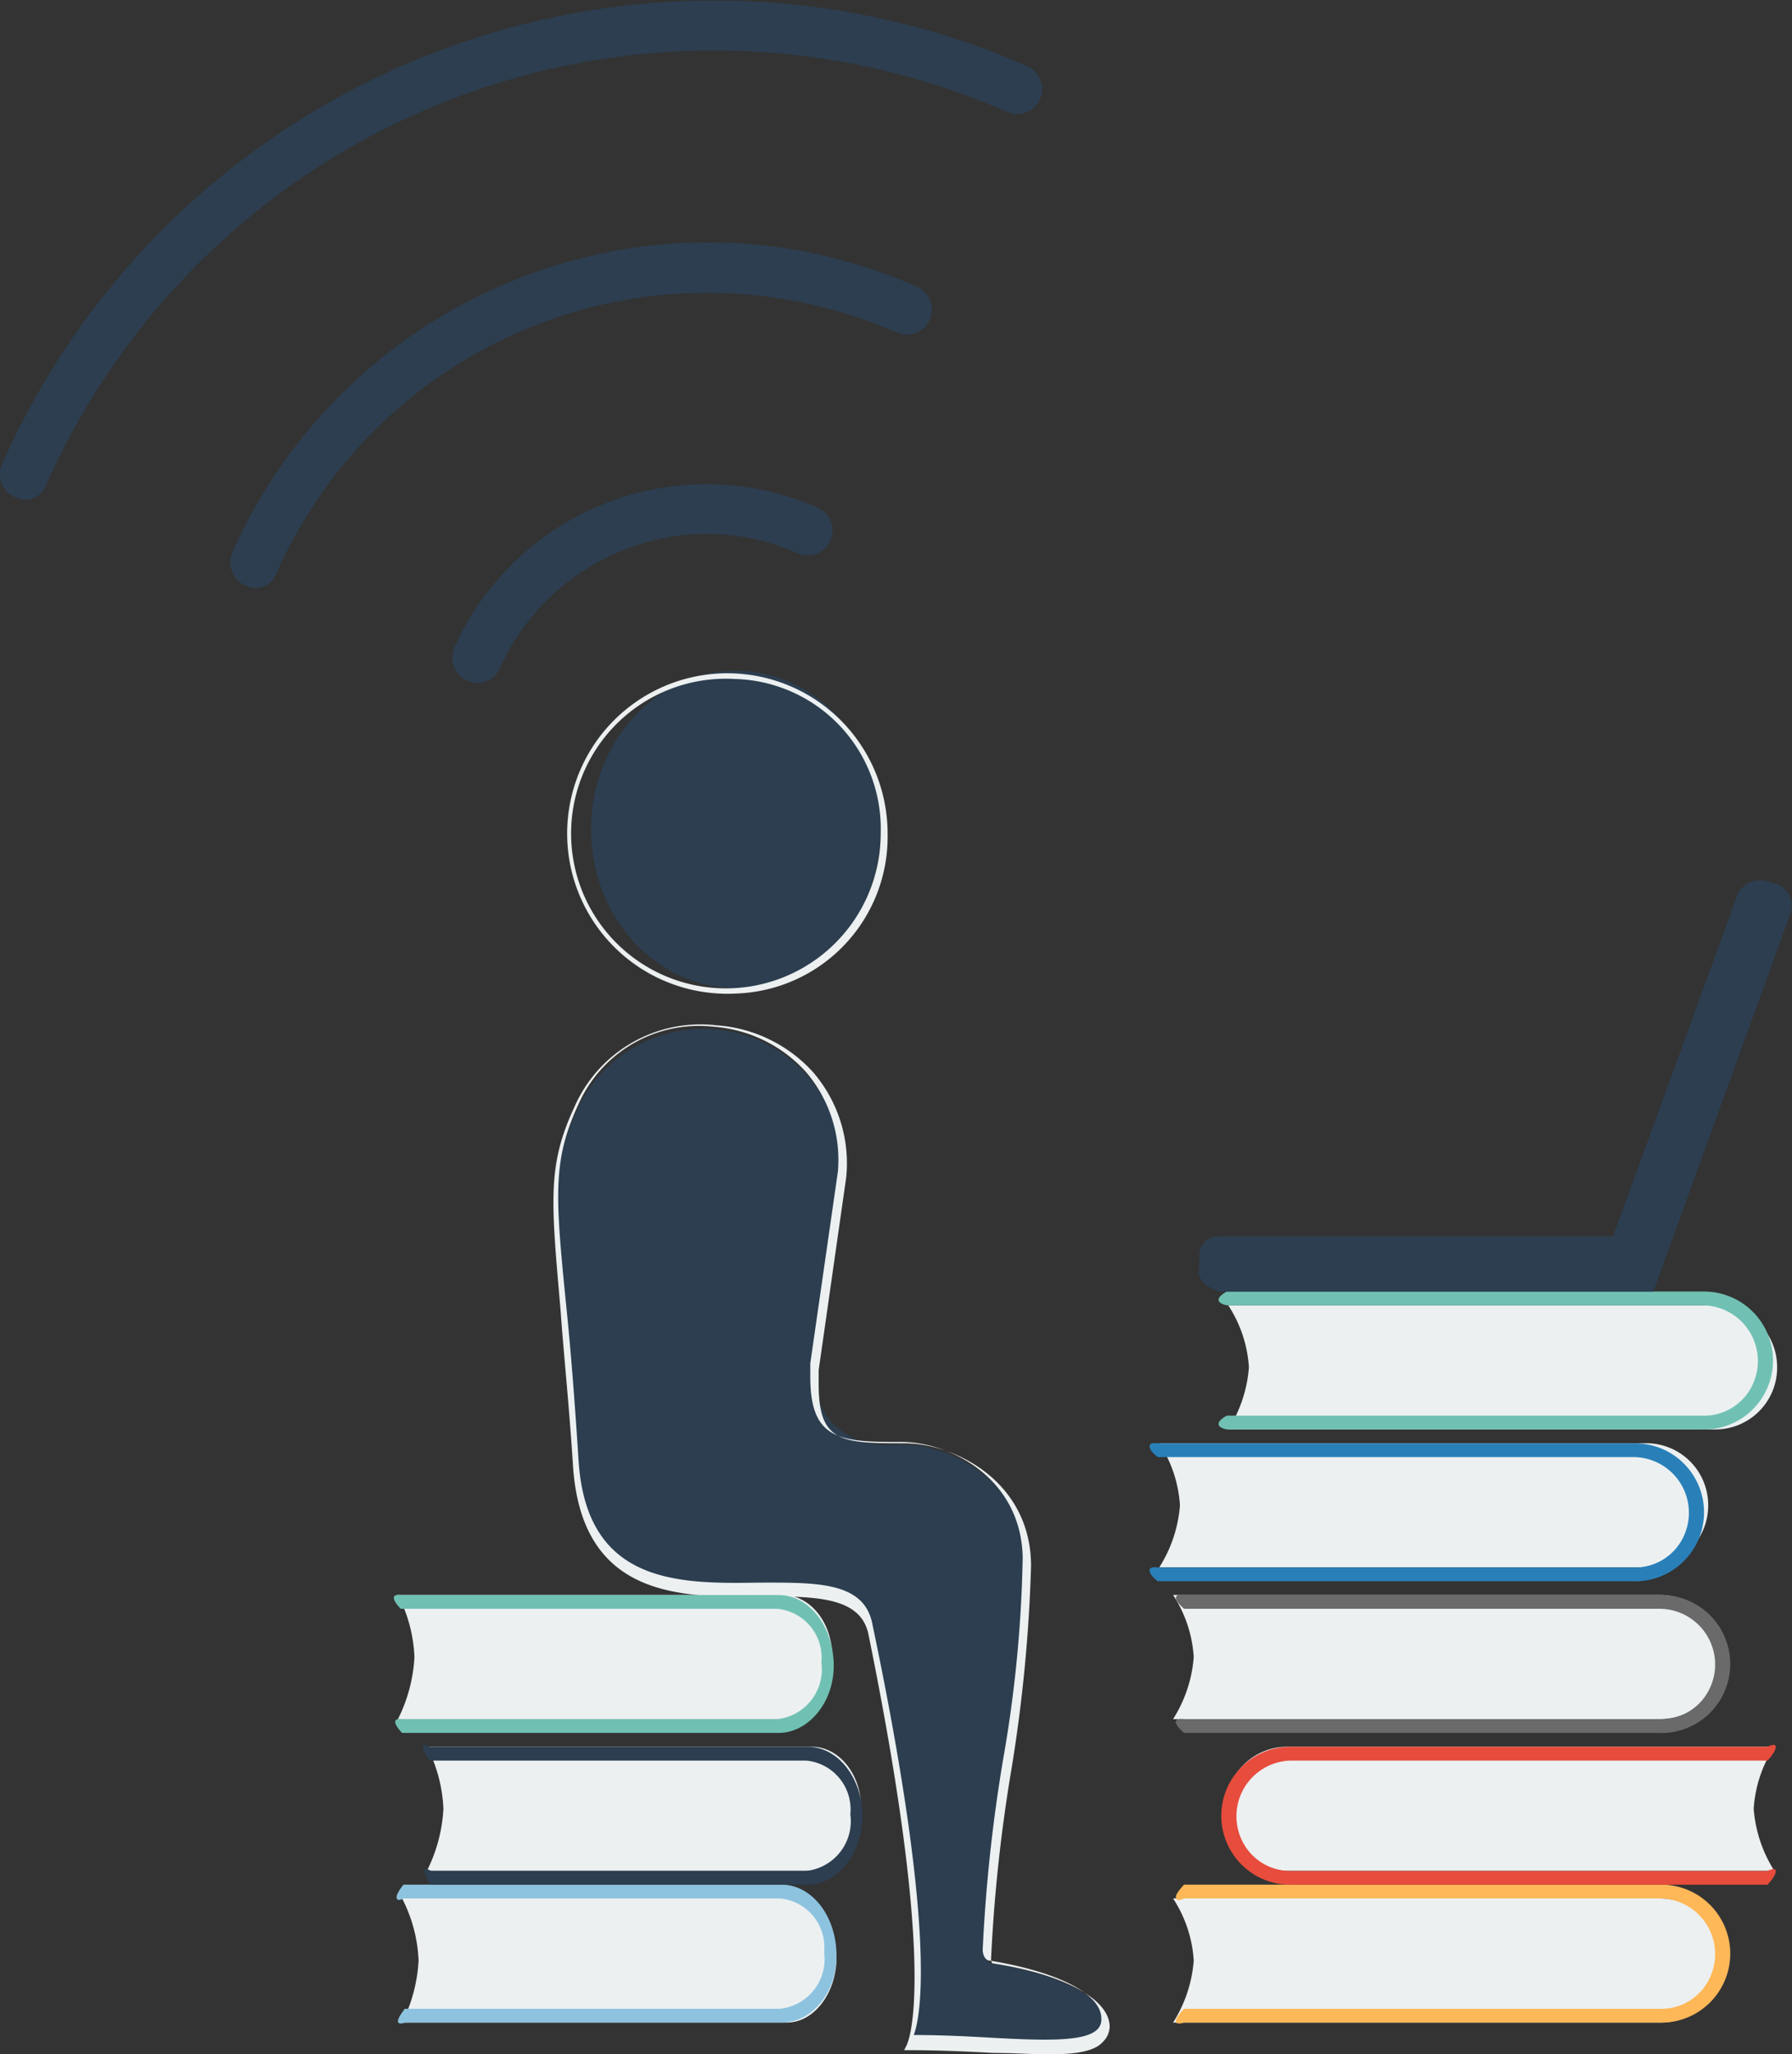 <svg xmlns="http://www.w3.org/2000/svg" viewBox="5299 -1096 97.822 112.122">
  <rect x="5299" y="-1096" width="97.822" height="112.122" fill="#333333" stroke="none"/>
  <defs>
    <style>
      .cls-1 {
        fill: #2c3e50;
      }

      .cls-2 {
        fill: #ecf0f1;
      }

      .cls-3 {
        fill: #70c1b3;
      }

      .cls-4 {
        fill: #2980b9;
      }

      .cls-5 {
        fill: #8dc3df;
      }

      .cls-6 {
        fill: #6a6a6a;
      }

      .cls-7 {
        fill: #ffb857;
      }

      .cls-8 {
        fill: #e74c3c;
      }
    </style>
  </defs>
  <g id="Group_150" data-name="Group 150" transform="translate(5299 -1096)">
    <g id="Group_131" data-name="Group 131" transform="translate(0 0)">
      <g id="Group_99" data-name="Group 99" transform="translate(30.209 55.934)">
        <path id="Path_71" data-name="Path 71" class="cls-1" d="M247.781,626.654c5.872,0,10.691.979,10.691-.979,0-1.506-2.56-2.71-6.249-3.313-.151,0-.226-.226-.226-.376.075-6.851,2.259-14.907,2.183-21.381-.075-4.592-4.216-6.55-6.776-6.55h-1.129a3.7,3.7,0,0,1-3.689-3.689v-.452l1.506-10.465a7.588,7.588,0,0,0-14.455-3.689c-1.957,4.291-.9,6.174,0,19.575.828,11.594,14.982,3.538,16.036,8.884,3.99,19.65,2.108,22.435,2.108,22.435" transform="translate(-228.334 -571.144)"/>
        <path id="Path_72" data-name="Path 72" class="cls-2" d="M255.32,627.256c-.9,0-1.882-.075-3.011-.075-1.355-.075-2.936-.151-4.592-.151h-.3l.151-.3c0-.075,1.807-3.237-2.108-22.435-.452-2.033-2.936-2.033-5.872-2.033-4.367.075-9.712.075-10.239-7-.226-3.538-.527-6.324-.678-8.507-.527-6.1-.753-7.98.753-11.218a7.511,7.511,0,0,1,7.755-4.442,7.836,7.836,0,0,1,5.27,2.56,7.622,7.622,0,0,1,1.807,5.722l-1.506,10.54v.753c0,3.087,1.129,3.237,4.442,3.237h.226c2.786,0,6.926,2.108,6.926,6.7a83.2,83.2,0,0,1-1.054,10.992,86.957,86.957,0,0,0-1.129,10.465.33.33,0,0,0,.075.226c3.915.6,6.4,1.957,6.4,3.463a1.209,1.209,0,0,1-.376.828C257.8,627.105,256.751,627.256,255.32,627.256Zm-7.378-1.054c1.506,0,3.011.075,4.291.151,2.786.151,5.044.226,5.722-.452a.741.741,0,0,0,.226-.6c0-1.355-2.409-2.56-6.1-3.162-.226,0-.376-.3-.376-.6a86.958,86.958,0,0,1,1.129-10.465,70.335,70.335,0,0,0,1.054-10.917c-.075-4.367-3.99-6.324-6.625-6.324h-.226c-3.162,0-4.743-.151-4.743-3.539v-.753l1.506-10.465a7.373,7.373,0,0,0-1.732-5.421,7.552,7.552,0,0,0-5.044-2.484,7.2,7.2,0,0,0-7.378,4.216c-1.43,3.087-1.28,4.969-.678,10.992.226,2.183.452,4.969.678,8.507.452,6.7,5.421,6.7,9.863,6.625,3.087,0,5.722-.075,6.173,2.259C249.222,620.631,248.319,625.223,247.942,626.2Z" transform="translate(-228.27 -571.068)"/>
      </g>
      <g id="Group_100" data-name="Group 100" transform="translate(67.047 71.241)">
        <path id="Path_73" data-name="Path 73" class="cls-2" d="M303.776,598.176H277.2a7.354,7.354,0,0,0,1.129-3.388A6.969,6.969,0,0,0,277.2,591.4h26.576a3.374,3.374,0,0,1,3.388,3.388h0A3.374,3.374,0,0,1,303.776,598.176Z" transform="translate(-277.2 -591.4)"/>
      </g>
      <g id="Group_102" data-name="Group 102" transform="translate(66.52 70.488)">
        <g id="Group_101" data-name="Group 101">
          <path id="Path_74" data-name="Path 74" class="cls-3" d="M302.85,597.929h-25.9s-.452-.075-.452-.3h0c0-.226.452-.452.452-.452h25.974a2.919,2.919,0,0,0,2.71-1.656,3.039,3.039,0,0,0-2.71-4.367H276.952s-.452-.075-.452-.3h0c0-.226.452-.452.452-.452H303a3.766,3.766,0,1,1-.151,7.529Z" transform="translate(-276.5 -590.4)"/>
        </g>
      </g>
      <g id="Group_103" data-name="Group 103" transform="translate(21.724 87.051)">
        <path id="Path_75" data-name="Path 75" class="cls-2" d="M238,619.176H217a8.578,8.578,0,0,0,.9-3.388,8.116,8.116,0,0,0-.9-3.388h21c1.506,0,2.71,1.506,2.71,3.388h0C240.715,617.67,239.511,619.176,238,619.176Z" transform="translate(-217 -612.4)"/>
      </g>
      <g id="Group_105" data-name="Group 105" transform="translate(21.498 87.039)">
        <g id="Group_104" data-name="Group 104">
          <path id="Path_76" data-name="Path 76" class="cls-3" d="M237.7,619.925H217.152s-.376-.376-.376-.6h0c0-.226.376-.151.376-.151H237.63a2.728,2.728,0,0,0,2.409-3.087,2.674,2.674,0,0,0-2.409-2.936H217.076s-.376-.376-.376-.6h0c0-.226.376-.151.376-.151H237.7c1.656,0,2.936,1.656,3.011,3.689C240.792,618.193,239.361,619.925,237.7,619.925Z" transform="translate(-216.7 -612.384)"/>
        </g>
      </g>
      <g id="Group_106" data-name="Group 106" transform="translate(63.282 78.77)">
        <path id="Path_77" data-name="Path 77" class="cls-2" d="M298.776,608.176H272.2a7.354,7.354,0,0,0,1.129-3.388A6.969,6.969,0,0,0,272.2,601.4h26.576a3.374,3.374,0,0,1,3.388,3.388h0A3.374,3.374,0,0,1,298.776,608.176Z" transform="translate(-272.2 -601.4)"/>
      </g>
      <g id="Group_108" data-name="Group 108" transform="translate(62.755 78.758)">
        <g id="Group_107" data-name="Group 107">
          <path id="Path_78" data-name="Path 78" class="cls-4" d="M297.85,608.925h-25.9s-.452-.3-.452-.6h0c0-.226.452-.151.452-.151h25.974a2.919,2.919,0,0,0,2.71-1.656,3.039,3.039,0,0,0-2.71-4.367H271.952s-.452-.3-.452-.6h0c0-.226.452-.151.452-.151H298a3.766,3.766,0,1,1-.151,7.529Z" transform="translate(-271.5 -601.384)"/>
        </g>
      </g>
      <g id="Group_109" data-name="Group 109" transform="translate(21.95 103.614)">
        <path id="Path_79" data-name="Path 79" class="cls-2" d="M238.3,641.176h-21a8.578,8.578,0,0,0,.9-3.388,8.117,8.117,0,0,0-.9-3.388h21c1.506,0,2.71,1.506,2.71,3.388h0C240.94,639.67,239.735,641.176,238.3,641.176Z" transform="translate(-217.3 -634.4)"/>
      </g>
      <g id="Group_111" data-name="Group 111" transform="translate(21.649 102.861)">
        <g id="Group_110" data-name="Group 110">
          <path id="Path_80" data-name="Path 80" class="cls-5" d="M237.9,640.929H217.352s-.376.151-.376-.075h0c0-.226.376-.678.376-.678H237.83a2.728,2.728,0,0,0,2.409-3.087,2.674,2.674,0,0,0-2.409-2.936H217.276s-.376.226-.376-.075h0c0-.226.376-.678.376-.678H237.9c1.656,0,2.936,1.656,3.011,3.689C240.992,639.2,239.637,640.929,237.9,640.929Z" transform="translate(-216.9 -633.4)"/>
        </g>
      </g>
      <g id="Group_112" data-name="Group 112" transform="translate(64.035 87.051)">
        <path id="Path_81" data-name="Path 81" class="cls-2" d="M299.776,619.176H273.2a7.354,7.354,0,0,0,1.129-3.388A6.969,6.969,0,0,0,273.2,612.4h26.576a3.374,3.374,0,0,1,3.388,3.388h0A3.374,3.374,0,0,1,299.776,619.176Z" transform="translate(-273.2 -612.4)"/>
      </g>
      <g id="Group_114" data-name="Group 114" transform="translate(64.186 87.039)">
        <g id="Group_113" data-name="Group 113">
          <path id="Path_82" data-name="Path 82" class="cls-6" d="M299.75,619.925h-25.9s-.452-.376-.452-.6h0c0-.226.452-.151.452-.151h25.974a2.919,2.919,0,0,0,2.71-1.656,3.039,3.039,0,0,0-2.71-4.367H273.852s-.452-.376-.452-.6h0c0-.226.452-.151.452-.151H299.9a3.766,3.766,0,1,1-.151,7.529Z" transform="translate(-273.4 -612.384)"/>
        </g>
      </g>
      <g id="Group_115" data-name="Group 115" transform="translate(64.035 103.614)">
        <path id="Path_83" data-name="Path 83" class="cls-2" d="M299.776,641.176H273.2a7.354,7.354,0,0,0,1.129-3.388A6.969,6.969,0,0,0,273.2,634.4h26.576a3.374,3.374,0,0,1,3.388,3.388h0A3.374,3.374,0,0,1,299.776,641.176Z" transform="translate(-273.2 -634.4)"/>
      </g>
      <g id="Group_117" data-name="Group 117" transform="translate(64.186 102.861)">
        <g id="Group_116" data-name="Group 116">
          <path id="Path_84" data-name="Path 84" class="cls-7" d="M299.75,640.929h-25.9s-.452.151-.452-.075h0c0-.226.452-.678.452-.678h25.974a2.919,2.919,0,0,0,2.71-1.656,3.039,3.039,0,0,0-2.71-4.367H273.852s-.452.226-.452-.075h0c0-.226.452-.678.452-.678H299.9a3.766,3.766,0,1,1-.151,7.529Z" transform="translate(-273.4 -633.4)"/>
        </g>
      </g>
      <g id="Group_118" data-name="Group 118" transform="translate(66.896 95.333)">
        <path id="Path_85" data-name="Path 85" class="cls-2" d="M280.388,630.176h26.576a7.354,7.354,0,0,1-1.129-3.388,6.969,6.969,0,0,1,1.129-3.388H280.388A3.374,3.374,0,0,0,277,626.788h0A3.374,3.374,0,0,0,280.388,630.176Z" transform="translate(-277 -623.4)"/>
      </g>
      <g id="Group_120" data-name="Group 120" transform="translate(66.661 95.232)">
        <g id="Group_119" data-name="Group 119">
          <path id="Path_86" data-name="Path 86" class="cls-8" d="M280.612,630.9h25.9s.452-.452.452-.753h0c0-.226-.452,0-.452,0H280.537a2.919,2.919,0,0,1-2.71-1.656,3.039,3.039,0,0,1,2.71-4.367H306.51s.452-.452.452-.753h0c0-.226-.452,0-.452,0H280.461a3.766,3.766,0,1,0,.151,7.529Z" transform="translate(-276.688 -623.267)"/>
        </g>
      </g>
      <g id="Group_121" data-name="Group 121" transform="translate(23.305 95.333)">
        <path id="Path_87" data-name="Path 87" class="cls-2" d="M240.1,630.176h-21a8.578,8.578,0,0,0,.9-3.388,8.116,8.116,0,0,0-.9-3.388h21c1.506,0,2.71,1.506,2.71,3.388h0C242.74,628.67,241.535,630.176,240.1,630.176Z" transform="translate(-219.1 -623.4)"/>
      </g>
      <g id="Group_123" data-name="Group 123" transform="translate(23.079 95.232)">
        <g id="Group_122" data-name="Group 122">
          <path id="Path_88" data-name="Path 88" class="cls-1" d="M239.8,630.9H219.252a1.681,1.681,0,0,1-.376-.753h0c0-.226.376,0,.376,0H239.73a2.728,2.728,0,0,0,2.409-3.087,2.674,2.674,0,0,0-2.409-2.936H219.176a1.681,1.681,0,0,1-.376-.753h0c0-.226.376,0,.376,0H239.8c1.656,0,2.936,1.656,3.011,3.689C242.816,629.164,241.461,630.9,239.8,630.9Z" transform="translate(-218.8 -623.267)"/>
        </g>
      </g>
      <g id="Group_124" data-name="Group 124" transform="translate(31.888 36.609)">
        <ellipse id="Ellipse_7" data-name="Ellipse 7" class="cls-1" cx="7.905" cy="8.658" rx="7.905" ry="8.658" transform="translate(0.376)"/>
        <path id="Path_89" data-name="Path 89" class="cls-2" d="M238.782,563.066a8.746,8.746,0,1,1,8.282-8.733A8.557,8.557,0,0,1,238.782,563.066Zm0-17.165a8.45,8.45,0,1,0,7.905,8.432A8.174,8.174,0,0,0,238.782,545.9Z" transform="translate(-230.5 -545.449)"/>
      </g>
      <g id="Group_125" data-name="Group 125" transform="translate(65.437 48.054)">
        <path id="Path_90" data-name="Path 90" class="cls-1" d="M306.485,560.751l-.3-.075a1.337,1.337,0,0,0-1.732.753l-6.776,18.6H276.145c-.753,0-1.129.6-1.054,1.355v.3c-.151.678.3,1.054,1.054,1.355H299.86v-.151h.075l7.453-20.553A1.285,1.285,0,0,0,306.485,560.751Z" transform="translate(-275.062 -560.602)"/>
      </g>
      <g id="Group_130" data-name="Group 130" transform="translate(0 0)">
        <g id="Group_126" data-name="Group 126" transform="translate(34.513 40.364)">
          <path id="Path_91" data-name="Path 91" class="cls-1" d="M244.913,554.011a5.649,5.649,0,1,1-7.3-3.237A5.615,5.615,0,0,1,244.913,554.011Z" transform="translate(-233.988 -550.388)"/>
        </g>
        <g id="Group_127" data-name="Group 127" transform="translate(24.694 26.413)">
          <path id="Path_92" data-name="Path 92" class="cls-1" d="M222.266,542.731a1.4,1.4,0,0,1-.527-.151,1.38,1.38,0,0,1-.678-1.807,15.072,15.072,0,0,1,19.876-7.6,1.365,1.365,0,0,1-1.129,2.484,12.015,12.015,0,0,0-9.411-.226,12.3,12.3,0,0,0-6.851,6.475A1.392,1.392,0,0,1,222.266,542.731Z" transform="translate(-220.945 -531.857)"/>
        </g>
        <g id="Group_128" data-name="Group 128" transform="translate(12.573 13.235)">
          <path id="Path_93" data-name="Path 93" class="cls-1" d="M206.166,533.21a1.4,1.4,0,0,1-.527-.151,1.38,1.38,0,0,1-.678-1.807A28.442,28.442,0,0,1,220.7,516.27a28.127,28.127,0,0,1,21.683.527,1.365,1.365,0,0,1-1.129,2.484,25.721,25.721,0,0,0-33.879,13.1A1.221,1.221,0,0,1,206.166,533.21Z" transform="translate(-204.845 -514.353)"/>
        </g>
        <g id="Group_129" data-name="Group 129">
          <path id="Path_94" data-name="Path 94" class="cls-1" d="M189.466,524.047a1.4,1.4,0,0,1-.527-.151,1.38,1.38,0,0,1-.678-1.807,42.529,42.529,0,0,1,56.013-21.682,1.365,1.365,0,0,1-1.129,2.484,39.88,39.88,0,0,0-52.475,20.327A1.221,1.221,0,0,1,189.466,524.047Z" transform="translate(-188.145 -496.774)"/>
        </g>
      </g>
    </g>
  </g>
</svg>
